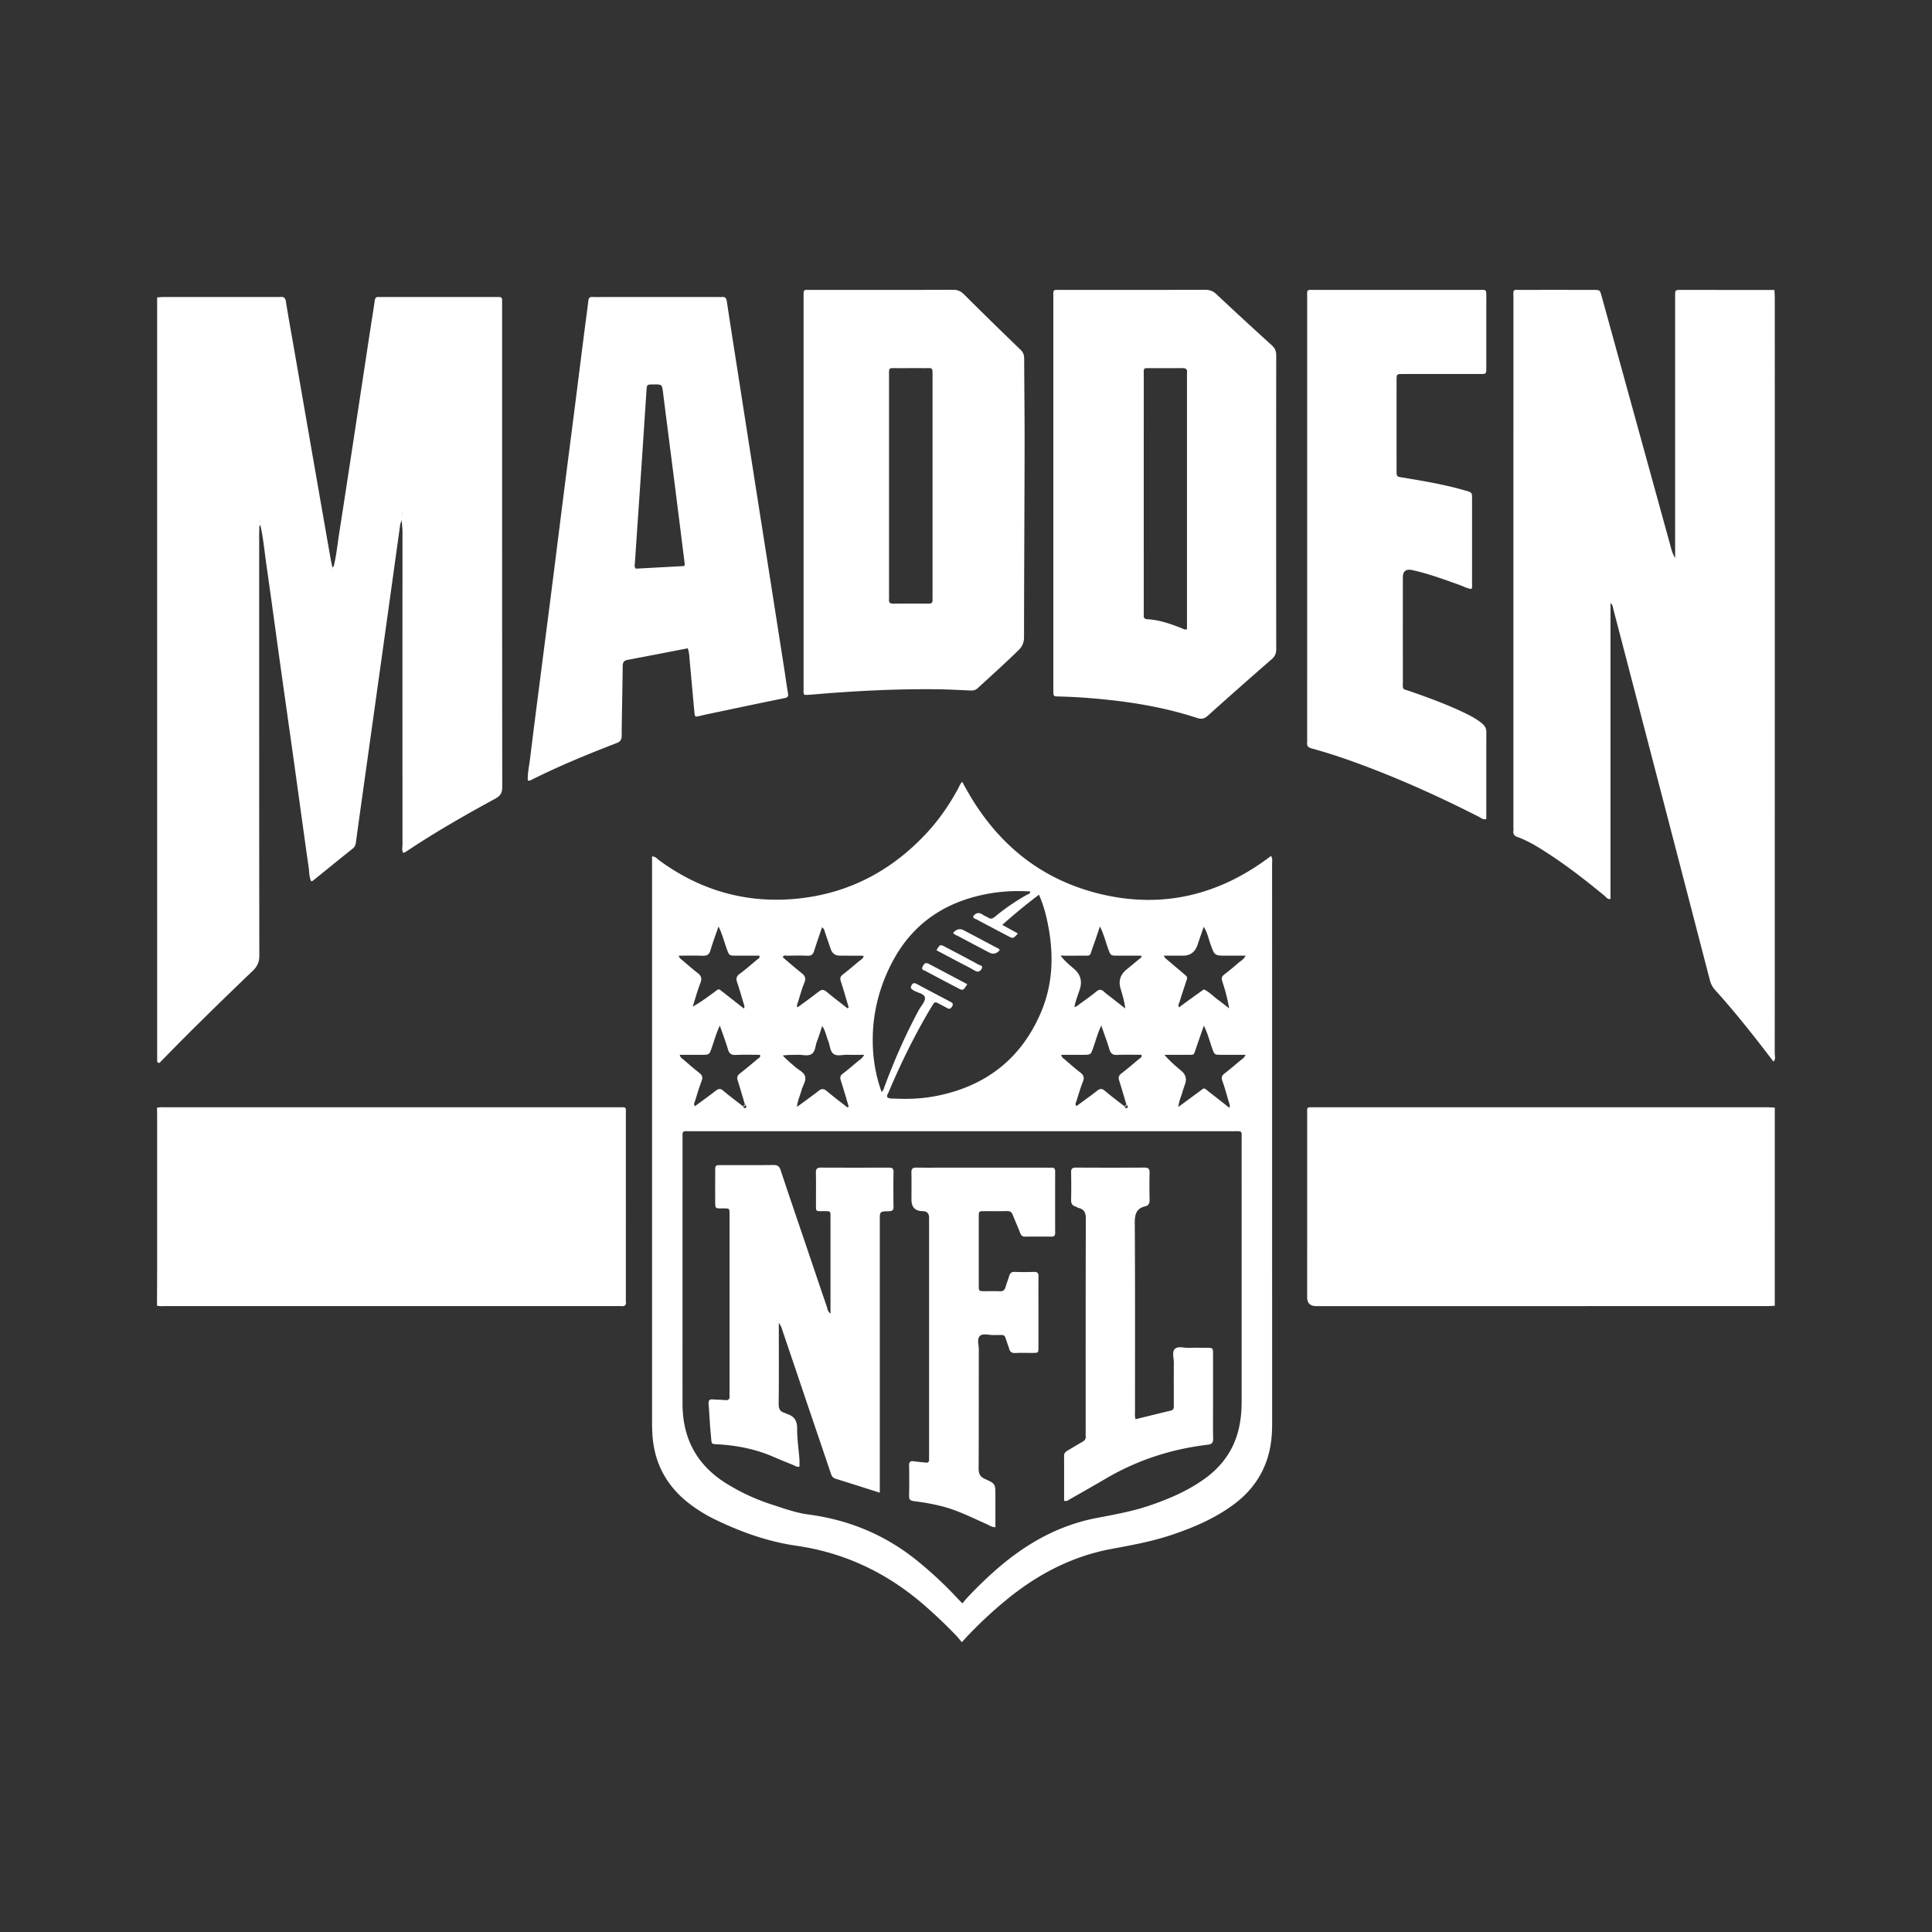 <svg width="160" height="160" fill="none" xmlns="http://www.w3.org/2000/svg"><rect width="100%" height="100%" fill="#333333" stroke="none"/><path d="M13.207 88.029c-.111-.01-.194-.046-.191-.18.004-.184 0-.368 0-.552l-.002-62.67c.183-.01.366-.029.55-.029 3.15-.002 6.303-.001 9.454-.001.061 0 .124.007.184-.001.3-.04.43.074.479.388.185 1.186.403 2.369.609 3.552l1.778 10.233c.43 2.468.861 4.935 1.293 7.403.042.24.095.48.143.719.078.065-.007.188.09.246-.077-.092-.047-.167.04-.232.229-.91.313-1.844.46-2.768.449-2.86.881-5.723 1.318-8.586.427-2.802.85-5.604 1.277-8.407.114-.746.242-1.49.344-2.237.031-.225.11-.334.345-.311.101.01.205.001.307.001h9.28c.124 0 .247.004.37 0 .186-.004.25.098.248.268-.002.143 0 .286 0 .428 0 13.29-.003 26.58.012 39.869 0 .495-.153.751-.587.986-2.517 1.367-5 2.79-7.383 4.383-.066.044-.143.071-.216.106-.159-.222-.076-.475-.076-.71-.005-8.626-.007-17.251 0-25.876 0-.467-.116-.933-.006-1.397 0-.055-.002-.114.001-.17.002-.04.012-.076.011-.11-.045.03.003.073-.014.108-.018.299-.008.602-.17.872l-.933 6.724c-.306 2.2-.614 4.4-.922 6.601-.352 2.524-.706 5.047-1.059 7.57-.257 1.838-.517 3.675-.766 5.513-.029.214-.092.376-.268.516-1.102.881-2.195 1.772-3.293 2.659-.029.023-.075.026-.14.048-.183-.352-.154-.75-.207-1.12-.4-2.785-.775-5.573-1.164-8.359-.389-2.786-.788-5.57-1.177-8.356-.389-2.786-.762-5.575-1.162-8.36-.153-1.068-.25-2.145-.48-3.203-.104-.13-.038-.284-.057-.426 0-.078-.002-.156.004-.234-.013.077-.006.155-.008.233-.014.144.036.295-.045.432-.005.244-.014.489-.014.733 0 11.607-.004 23.214.012 34.82 0 .538-.17.896-.55 1.26-2.61 2.504-5.203 5.025-7.719 7.623Zm126.001-64.02c-.471 0-.472.006-.481.458-.002.123 0 .245 0 .367v21.377c-.265-.43-.354-.89-.477-1.337-1.87-6.777-3.737-13.556-5.606-20.335-.146-.53-.15-.53-.687-.531-1.946-.001-3.893-.005-5.839.002-.899.003-.782-.14-.782.77-.002 14.554-.002 29.109-.002 43.663 0 .123.013.247-.002.367-.031.26.058.405.321.5.871.314 1.657.795 2.43 1.294 1.687 1.09 3.268 2.32 4.815 3.597.126.104.22.295.478.248v-24.51c.187.158.187.326.227.478l4.161 15.975c1.283 4.93 2.564 9.862 3.843 14.794.084.322.234.586.462.838 1.701 1.881 3.265 3.874 4.8 5.89.206-.202.107-.46.107-.689.006-20.826.005-41.652.004-62.478 0-.244-.019-.488-.028-.732-2.581-.002-5.163-.006-7.744-.005v-.001ZM13.735 108.165l37.37.001c.102 0 .206-.009.306.002.299.032.479-.051.422-.396-.014-.08-.002-.163-.002-.245 0-5.063.001-10.125-.001-15.188 0-.709.1-.638-.665-.638a180220.2 180220.2 0 0 0-37.493 0c-.225 0-.451-.027-.672.04.005.225.014.449.014.673 0 4.096.002 8.193 0 12.289 0 1.142-.008 2.283-.013 3.424.241.066.489.038.734.038ZM146.43 91.701h-37.542c-.724 0-.632-.063-.633.61l-.001 15.122c0 .489.252.734.754.734l37.297-.001c.225 0 .449-.016.674-.025l.001-16.411c-.183-.01-.366-.028-.55-.028ZM121.908 48.35c.003-2.347.003-4.695.001-7.042 0-.52-.002-.523-.544-.68-1.712-.5-3.468-.793-5.223-1.082-.477-.078-.483-.073-.484-.571-.002-2.49-.002-4.98 0-7.471 0-.525.005-.53.537-.53 2.131-.002 4.261 0 6.391-.002.496 0 .502-.006.503-.503.002-1.94 0-3.878.001-5.817 0-.748.019-.642-.675-.642-4.486-.002-8.973-.002-13.459 0-.797 0-.701-.1-.701.73l-.001 36.436c0 .103.011.206-.002.306-.04.298.088.422.382.502a45.09 45.09 0 0 1 3.561 1.143c3.523 1.276 6.93 2.812 10.267 4.51.186.094.356.273.627.193 0-2.424-.001-4.83.002-7.238 0-.321-.171-.534-.401-.719-.434-.348-.923-.605-1.421-.844-1.421-.682-2.898-1.223-4.384-1.745-.819-.288-.703-.078-.705-.951-.005-2.837-.002-5.675-.002-8.512 0-.519.261-.721.782-.607 1.324.287 2.588.759 3.859 1.21.344.122.668.305 1.031.355.096-.147.058-.292.058-.43v.001ZM61.741 91.76c.114-.086.053-.208-.05-.292l-.16.151c.035.103.136.196.21.14Zm31.594.001c.113-.086.05-.208-.053-.291l-.158.152c.035.103.138.194.21.14Zm12.357-38.007c0 .357-.099.6-.372.837a442.995 442.995 0 0 0-5.287 4.674c-.299.27-.538.311-.918.187-2.539-.831-5.155-1.286-7.81-1.543a47.265 47.265 0 0 0-3.617-.229c-.448-.009-.455-.014-.455-.486-.002-3.082-.001-6.165-.001-9.248V24.672c0-.742-.069-.663.647-.663 3.974-.002 7.948.003 11.924-.008.373-.002.647.094.923.353a371.321 371.321 0 0 0 4.601 4.243c.266.242.365.487.365.842-.01 8.105-.01 16.209 0 24.314Zm-7.814-23.27c-.82.015-1.639 0-2.458.007-.773.005-.698-.11-.698.669-.002 6.47-.001 12.94-.001 19.409 0 .123.007.245-.002.367-.016.223.061.334.306.346.994.054 1.918.386 2.835.743.126.05.246.16.441.08V31.129c0-.082-.01-.165.002-.245.049-.339-.123-.406-.425-.4ZM64.965 57.816c-2.124.433-4.244.882-6.365 1.327-.22.046-.438.102-.658.15-.39.088-.397.088-.434-.313-.137-1.463-.268-2.926-.4-4.388-.026-.283-.03-.568-.15-.902-1.68.324-3.324.647-4.971.955-.32.06-.414.208-.418.529-.018 1.919-.072 3.836-.084 5.755-.003.35-.123.496-.435.616-2.404.925-4.785 1.905-7.088 3.064-.075.038-.149.069-.253.02-.028-.58.11-1.158.181-1.741.3-2.47.623-4.937.939-7.405.31-2.427.626-4.854.935-7.282.306-2.407.604-4.815.91-7.223.305-2.407.618-4.814.924-7.221.266-2.084.526-4.168.791-6.252.111-.87.236-1.738.336-2.61.027-.236.125-.309.35-.3.348.012.697.003 1.046.003H59.4c.123 0 .246.01.368-.002.282-.03.385.083.427.369.275 1.855.57 3.707.859 5.56.424 2.72.848 5.44 1.274 8.16.431 2.759.866 5.518 1.3 8.278l1.306 8.338c.11.705.2 1.414.325 2.116.048.272-.037.347-.294.4v-.001Zm-8.258-11.097c-.285-2.283-.57-4.567-.86-6.85-.31-2.445-.627-4.888-.934-7.333-.088-.701-.076-.703-.8-.697h-.062c-.481.008-.479.008-.512.507-.134 2.033-.267 4.067-.404 6.1-.184 2.724-.373 5.448-.555 8.173-.01.156-.067.326.077.475l4.009-.217c.022-.084.044-.122.039-.158h.002Zm28.146-9.703c-.01 5.244-.043 10.487-.047 15.73 0 .448-.124.77-.437 1.079-1.108 1.09-2.267 2.123-3.41 3.175-.189.173-.385.192-.617.183-.92-.04-1.84-.092-2.762-.102-3.462-.037-6.917.146-10.365.443l-.062.005c-.671.037-.604.097-.604-.544V24.605c-.003-.683-.007-.595.593-.595 3.931-.001 7.863.005 11.795-.01.385-.001.64.121.905.385a388.01 388.01 0 0 0 4.687 4.591c.239.23.287.466.288.757.011 2.428.04 4.856.036 7.284ZM77.23 49.67c-.01-.142-.001-.286-.001-.429V31.13c0-.733.011-.64-.613-.642-.798-.002-1.597 0-2.395 0-.622 0-.6-.054-.596.596v18.171c0 .123.009.246-.002.367-.021.25.059.373.338.37.983-.01 1.965-.008 2.947 0 .235.001.34-.085.323-.323h-.001Zm-4.37 73.14v-21.74c0-.736 0-.749.734-.762.276-.004.409-.061.404-.371a83.185 83.185 0 0 1 0-2.878c.007-.327-.152-.362-.413-.361-1.864.005-3.728.008-5.592-.002-.313-.002-.433.091-.425.42.02.856.006 1.714.007 2.571 0 .681-.041.614.64.615.103 0 .205.004.307.002.181-.003.259.088.255.262-.002.122.001.245.001.367v7.852c-.238-.168-.242-.387-.303-.567-.596-1.736-1.18-3.476-1.768-5.214-.687-2.027-1.384-4.052-2.054-6.085-.109-.331-.255-.443-.603-.438-1.434.02-2.868.006-4.302.009-.51.001-.516.007-.518.49-.004.858-.004 1.715 0 2.572.002.518.005.522.545.524.703.003.639-.059.642.678v14.452c0 .123-.01.246.002.367.029.29-.076.412-.383.378-.324-.037-.655-.028-.98-.057-.3-.027-.399.085-.373.385.072.854.1 1.712.189 2.564.089.853-.065.722.812.785 1.505.107 2.955.409 4.342 1.009.544.235 1.093.46 1.644.68.165.066.316.196.538.147 0-.198.014-.4-.002-.599-.065-.855-.198-1.709-.19-2.562.006-.662-.252-1.024-.85-1.21-.057-.018-.108-.061-.166-.076-.391-.105-.52-.331-.514-.753.027-2.062.012-4.124.012-6.185v-.523c.217.28.258.504.329.712.755 2.22 1.502 4.442 2.253 6.663.563 1.661 1.13 3.32 1.69 4.982.08.233.13.458.42.547 1.19.366 2.375.748 3.67 1.159v-.811.002Zm9.574 1.042c0-.947.013-.974-.848-1.364-.42-.19-.544-.43-.54-.88.02-3.286.006-6.573.016-9.859 0-.38-.175-.858.094-1.114.238-.228.703-.077 1.067-.072 1.191.013.869-.176 1.267.872.029.076.055.154.075.233.068.269.208.402.518.384.49-.029.983-.003 1.475-.01.43-.006.439-.011.441-.445.005-1.061.002-2.122.002-3.184 0-.898-.01-1.796.005-2.694.005-.296-.1-.395-.391-.385-.533.017-1.066.018-1.598-.001-.257-.009-.367.11-.435.326-.099.311-.214.618-.307.93-.073.248-.2.365-.482.349-.429-.025-.86-.002-1.29-.008-.433-.006-.442-.011-.444-.436-.005-1.062-.002-2.123-.002-3.185 0-.857-.004-1.714.002-2.571.003-.425.013-.431.449-.434.635-.006 1.27.008 1.904-.007.244-.006.37.087.456.305.202.512.43 1.014.627 1.528.078.204.192.285.407.283a90.716 90.716 0 0 1 2.15 0c.227.002.333-.062.332-.309a705.65 705.65 0 0 1 0-5.082c0-.234-.083-.338-.321-.322-.143.01-.287 0-.43 0h-8.297c-.82 0-1.639.008-2.458-.004-.286-.004-.403.092-.398.387.013.755.004 1.51.004 2.265 0 .629.307.947.922.954.354.004.533.182.537.533V120.429c0 .143-.007.286 0 .429.011.213-.082.294-.294.268-.325-.04-.653-.059-.976-.11-.305-.047-.392.072-.386.365.015.837.018 1.674-.001 2.511-.008.332.143.396.432.431.791.096 1.577.236 2.351.437 1.277.33 2.442.931 3.638 1.46.218.096.417.259.728.256v-2.625Zm6.115.337c.994-.567 1.994-1.126 2.98-1.709 2.626-1.551 5.462-2.475 8.487-2.834.326-.038.458-.152.451-.496-.02-.978-.007-1.958-.007-2.937 0-1.347.002-2.694-.001-4.04-.001-.546-.006-.549-.53-.553-.49-.004-.982-.016-1.473.004-.402.016-.914-.182-1.176.11-.229.254-.065.744-.068 1.128-.008 1.163-.003 2.326-.002 3.489 0 .205.026.406-.258.473-.97.228-1.938.471-2.907.709-.083-.248-.048-.474-.048-.696-.002-5.183.014-10.365-.02-15.547-.005-.725.119-1.215.882-1.392.29-.068.35-.283.344-.56a52.725 52.725 0 0 1 0-2.204c.007-.305-.074-.44-.409-.439-1.904.011-3.808.01-5.712 0-.304 0-.383.12-.377.401.014.755.017 1.51-.001 2.264-.007.285.076.466.352.554.097.031.182.101.279.126.478.122.59.418.589.901-.02 5.896-.013 11.793-.013 17.689 0 .102-.01.205.002.306.028.237-.086.371-.287.481-.412.227-.811.476-1.216.715-.163.097-.289.203-.288.426.008 1.241.004 2.481.004 3.732.228.055.32-.042.423-.101Zm-7.821-43.806c.26.152.427.08.56-.137.17-.277-.125-.295-.25-.363-.912-.497-1.832-.979-2.752-1.462-.427-.224-.428-.22-.737.272l1.724.914c.486.257.98.498 1.455.776Zm-1.391-2.866c.86.46 1.724.914 2.587 1.368.321.17.612.102.872-.202-.086-.156-.254-.195-.393-.27-.86-.46-1.723-.915-2.587-1.37-.32-.168-.612-.1-.874.207.085.157.256.193.395.267ZM76.66 80.42c.88.476 1.768.939 2.654 1.403.445.233.447.23.79-.317-1.07-.566-2.097-1.113-3.127-1.653-.312-.163-.402-.12-.567.191-.15.285.12.305.25.375Zm28.689-8.895c.003 15.452.002 30.904.004 46.356 0 .923-.078 1.834-.339 2.724-.477 1.625-1.429 2.922-2.774 3.936-1.587 1.196-3.391 1.964-5.26 2.589-1.614.54-3.283.838-4.954 1.15-3.12.582-5.873 1.981-8.348 3.943a35.227 35.227 0 0 0-3.523 3.234c-.14.147-.276.299-.501.543-.176-.21-.299-.373-.44-.52a40.875 40.875 0 0 0-2.57-2.459c-3.074-2.699-6.603-4.419-10.677-5.006-2.348-.339-4.56-1.122-6.688-2.149a12.28 12.28 0 0 1-2.291-1.419c-1.857-1.469-2.84-3.386-2.964-5.742a18.592 18.592 0 0 1-.023-.979V70.923c.288.003.424.203.594.328 3.431 2.515 7.277 3.605 11.505 3.164 4.225-.441 7.759-2.32 10.639-5.423 1.035-1.115 1.89-2.357 2.612-3.693.096-.178.155-.38.343-.551 2.456 4.714 6.132 7.99 11.357 9.27 5.213 1.277 9.962.11 14.213-3.136.14.24.086.446.086.641l-.001.002Zm-12.487 17.38c.499-.388.983-.797 1.466-1.205.094-.08.273-.123.2-.346-.67 0-1.342-.022-2.011.01-.377.017-.54-.122-.642-.472-.186-.627-.421-1.24-.672-1.961-.307.656-.458 1.244-.658 1.813-.213.607-.209.61-.84.61h-1.817c.047.24.19.3.294.39.418.359.829.727 1.266 1.06.281.215.376.417.236.767-.21.528-.366 1.078-.54 1.62-.039.124-.141.25.005.412.573-.423 1.154-.835 1.714-1.274.232-.181.391-.2.629.001.528.448 1.086.863 1.632 1.29.123.022.183-.021.158-.151-.198-.663-.387-1.328-.598-1.986-.082-.252-.032-.414.178-.578Zm-5.03-9.762c.344.442.728.768 1.113 1.092.538.455.697 1.022.476 1.703-.154.477-.351.945-.445 1.458.209-.035.321-.163.451-.258.462-.338.934-.666 1.376-1.028.242-.198.413-.179.628.02.21.194.445.36.67.536l1.088.853c-.07-.587-.225-1.11-.384-1.632-.193-.637-.032-1.167.485-1.59.419-.345.836-.69 1.253-1.036l-.046-.118H92.56c-.591-.001-.581-.005-.792-.584-.214-.587-.358-1.202-.676-1.834-.202.591-.369 1.115-.56 1.63-.347.938-.083.77-1.076.787-.542.01-1.084.002-1.626.002h.001Zm-14.82 11.292c.176-.164.197-.333.253-.484.806-2.162 1.731-4.272 2.828-6.305.184-.34.543-.7.506-1.015-.04-.35-.603-.401-.925-.603-.164-.104-.32-.173-.19-.42.117-.222.245-.222.442-.117.92.492 1.843.975 2.766 1.463.15.079.29.157.171.372-.104.19-.216.281-.433.155-.247-.144-.507-.266-.756-.407-.174-.098-.304-.087-.403.101-.056.108-.129.208-.192.313-1.342 2.248-2.487 4.593-3.505 7.002-.052.122-.17.241-.07.401.204.113.434.082.654.093 1.17.055 2.335-.007 3.485-.241 4.045-.824 6.938-3.096 8.559-6.889.993-2.323 1.077-4.753.6-7.212-.165-.851-.377-1.69-.76-2.546a48.441 48.441 0 0 0-3.037 2.498l1.293.713c-.388.433-.389.436-.809.217-.869-.456-1.738-.913-2.603-1.377-.114-.061-.29-.077-.292-.262.243-.331.52-.337.836-.108.114.083.262.12.377.202.225.16.395.103.595-.064a17.65 17.65 0 0 1 2.628-1.803c.108-.061.284-.065.285-.286-1.3-.083-2.58-.004-3.847.261-3.456.723-6.048 2.58-7.66 5.752-.96 1.889-1.485 3.884-1.529 5.995-.032 1.56.187 3.09.732 4.6v.001Zm-3.214-1.52c.408-.307.795-.642 1.185-.972.192-.162.43-.284.583-.588-.514 0-.959.01-1.403-.004-.385-.013-.84.15-1.138-.076-.292-.22-.284-.695-.43-1.05-.162-.398-.223-.839-.503-1.256-.157.465-.279.875-.435 1.273-.14.357-.126.838-.437 1.044-.308.205-.757.054-1.143.066-.413.013-.828-.003-1.25.063.329.351.674.635 1.008.93.289.257.724.433.834.782.12.378-.19.769-.29 1.16-.113.434-.327.843-.38 1.385.644-.476 1.228-.886 1.787-1.329.254-.2.43-.2.678.01.56.47 1.147.911 1.724 1.365l.096-.076c-.214-.718-.416-1.442-.65-2.154-.081-.251-.056-.408.163-.573Zm-4.974-9.638c.51.43 1.011.877 1.54 1.289.3.231.403.447.248.823-.209.507-.355 1.041-.514 1.568-.04.133-.153.272-.054.472.606-.448 1.19-.858 1.749-1.302.26-.207.433-.184.678.02.561.471 1.148.911 1.725 1.364l.088-.085c-.215-.72-.416-1.444-.651-2.157-.085-.256-.042-.407.171-.57.439-.335.859-.694 1.28-1.05.16-.136.364-.237.45-.45-.055-.032-.071-.049-.087-.05l-1.904-.007c-.374-.002-.624-.187-.75-.557-.158-.463-.32-.925-.475-1.388-.047-.142-.069-.294-.24-.403-.225.668-.451 1.301-.65 1.943-.092.293-.233.428-.56.413-.552-.026-1.106-.013-1.66-.003-.121.003-.284-.09-.384.13Zm-8.61-.134c.051.22.186.286.288.373.42.358.833.727 1.272 1.06.307.233.373.46.23.829-.246.64-.428 1.305-.636 1.96.632-.352 1.185-.761 1.74-1.167.469-.341.353-.357.815.004.56.437 1.118.877 1.687 1.322.079-.17.017-.282-.018-.398-.18-.585-.34-1.175-.539-1.753-.105-.31-.086-.514.205-.726.496-.359.956-.768 1.425-1.164.094-.08.278-.125.198-.34h-1.897c-.604 0-.596-.004-.801-.572-.213-.59-.361-1.204-.68-1.845-.24.705-.477 1.33-.664 1.97-.104.359-.289.472-.654.456-.644-.028-1.29-.008-1.97-.008h-.001Zm.377 8.6c.433.372.863.75 1.313 1.102.241.188.32.362.203.666-.21.55-.373 1.118-.552 1.681-.04.124-.143.25 0 .414.574-.423 1.154-.836 1.715-1.273.229-.179.388-.209.629-.004.527.45 1.086.862 1.632 1.29.123.023.183-.021.16-.151-.198-.663-.386-1.329-.599-1.987-.082-.253-.029-.413.18-.576.499-.389.983-.797 1.467-1.205.094-.079.274-.122.195-.345-.67 0-1.342-.023-2.011.01-.38.018-.537-.128-.64-.474-.186-.627-.421-1.24-.67-1.958-.308.656-.46 1.245-.66 1.814-.211.605-.206.607-.84.608h-1.817c.047.24.19.299.294.388h.001Zm46.235 6.636c0-.76.093-.697-.678-.697H57.222c-.78 0-.697-.078-.697.68-.002 4.98-.002 9.961-.002 14.943 0 2.327-.004 4.654.002 6.981.006 2.887 1.224 5.104 3.706 6.618a17.087 17.087 0 0 0 3.67 1.691c1.009.325 2.012.692 3.074.833 3.28.435 6.232 1.642 8.829 3.701a32.32 32.32 0 0 1 3.42 3.162l.474.497c.153-.178.278-.337.416-.484a33.993 33.993 0 0 1 2.285-2.225c2.432-2.151 5.166-3.739 8.39-4.36 1.487-.286 2.976-.547 4.413-1.036 1.614-.55 3.17-1.217 4.561-2.218 1.393-1.002 2.359-2.309 2.787-3.982.204-.794.278-1.606.278-2.426-.002-7.226 0-14.452-.002-21.678Zm.327-7.025c-.703 0-1.35.002-1.996 0-.584 0-.577-.004-.768-.535-.217-.603-.368-1.23-.691-1.878-.232.67-.441 1.264-.644 1.861-.214.632-.131.546-.753.551-.622.006-1.244.002-1.866.002.445.525.924.93 1.404 1.334.344.289.449.642.313 1.06-.07.214-.154.423-.211.64-.107.401-.31.779-.353 1.284.587-.433 1.11-.821 1.638-1.205.582-.424.408-.43.958-.002.532.412 1.059.83 1.632 1.28.057-.18.015-.273-.015-.37-.19-.625-.353-1.258-.573-1.87-.105-.294-.026-.446.196-.617.421-.325.828-.667 1.231-1.013.162-.138.375-.234.498-.52v-.001Zm.003-8.21h-1.588c-.992 0-.982-.005-1.322-.959-.164-.459-.256-.95-.557-1.432-.19.55-.358 1.03-.521 1.512-.199.585-.597.878-1.195.878H96.38c.076.13.089.174.117.198l1.404 1.19c.508.428.467.338.279.909-.166.504-.335 1.006-.488 1.513-.04.135-.159.273-.052.473.32-.236.614-.455.91-.67.382-.275.764-.546 1.146-.819.455.204.784.578 1.177.864.314.227.614.473.92.711a14.642 14.642 0 0 0-.568-2.238c-.085-.256-.049-.409.167-.572.407-.308.795-.642 1.184-.974.191-.162.431-.282.581-.585Z" fill="#fff"/></svg>